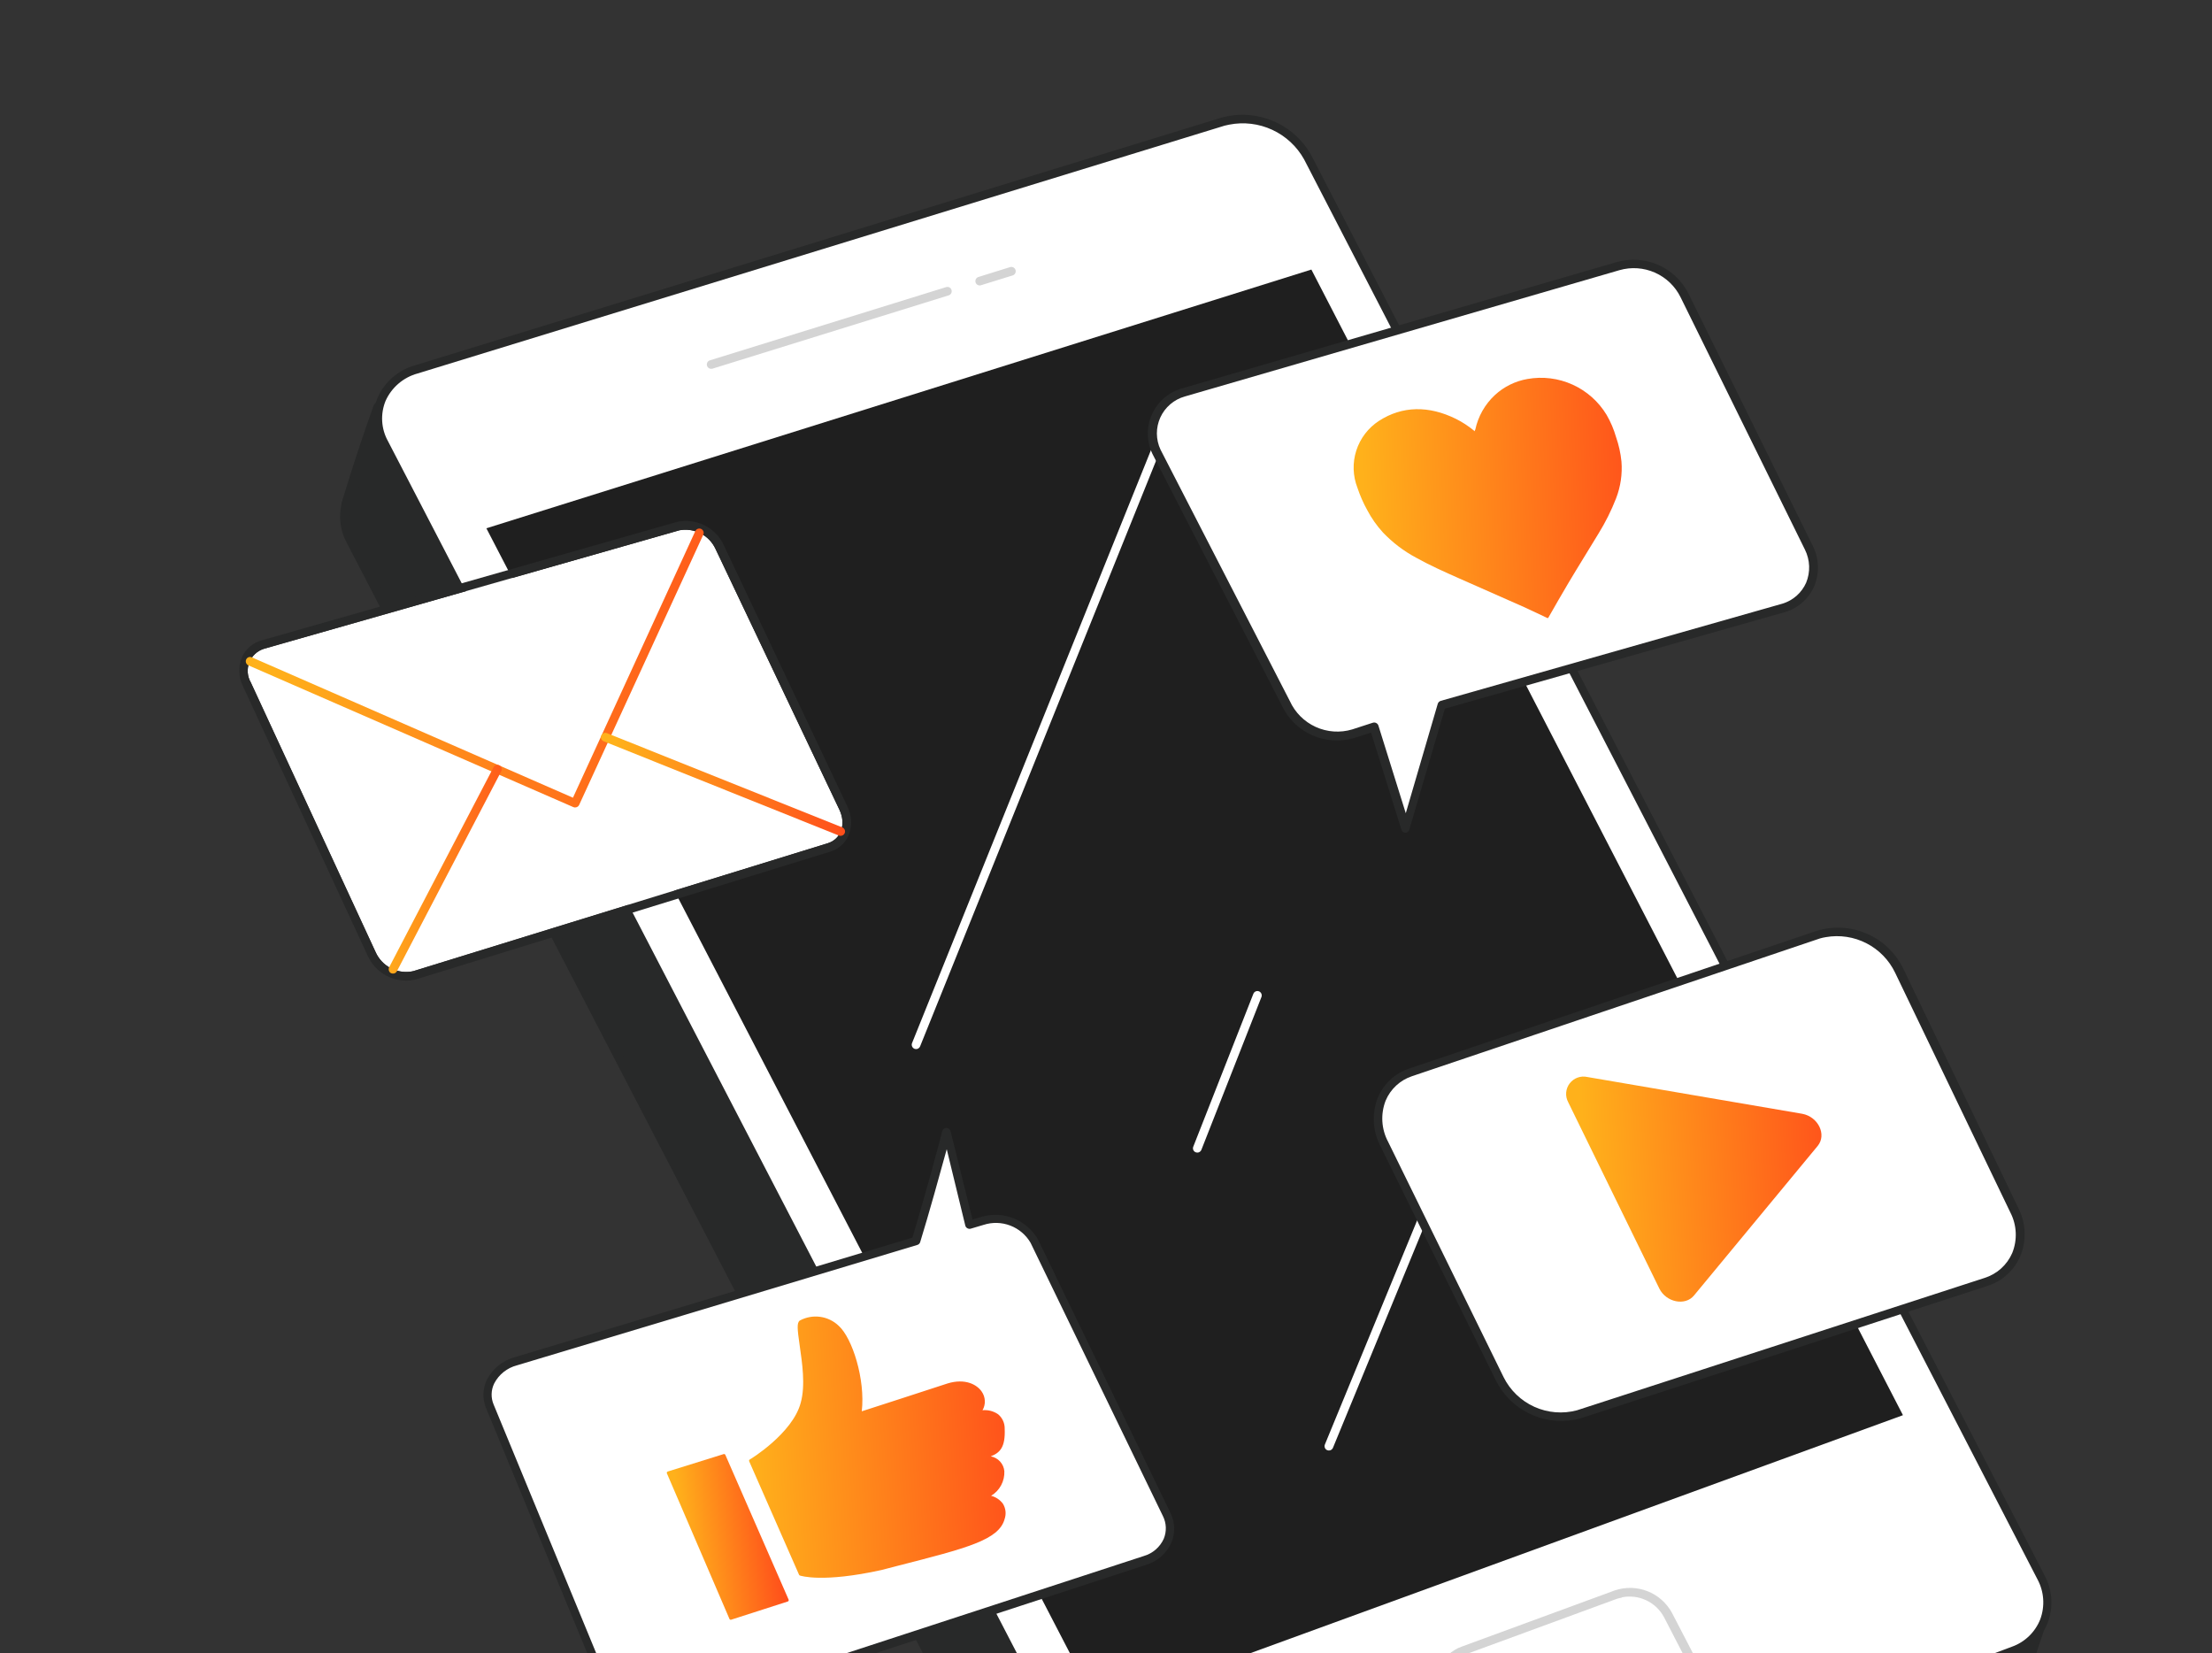 <svg width="277" height="207" viewBox="0 0 277 207" fill="none" xmlns="http://www.w3.org/2000/svg">
<rect x="0" y="0" width="277" height="207" fill="#333333" stroke="none"/>
<path d="M43.297 63.169C43.297 63.169 44.756 58.079 47.278 50.938C47.278 50.938 61.904 57.543 61.682 57.046C61.461 56.549 43.297 63.169 43.297 63.169Z" fill="#282929"/>
<path d="M43.413 63.699C43.321 63.72 43.225 63.716 43.135 63.688C43.044 63.66 42.963 63.609 42.898 63.54C42.833 63.471 42.788 63.387 42.766 63.295C42.744 63.203 42.746 63.107 42.772 63.016C42.772 63.016 44.266 57.829 46.799 50.741C46.855 50.603 46.962 50.491 47.098 50.43C47.167 50.4 47.241 50.385 47.316 50.386C47.391 50.386 47.465 50.403 47.534 50.434C52.606 52.722 60.935 56.385 61.733 56.521C62.102 56.528 62.154 56.662 62.221 56.814C62.266 56.918 62.278 57.034 62.257 57.145C62.236 57.257 62.183 57.36 62.104 57.441C62.012 57.529 61.93 57.614 61.594 57.554C60.38 57.655 49.888 61.344 43.477 63.685L43.413 63.699ZM47.62 51.63C45.86 56.575 44.642 60.486 44.108 62.253C52.947 59.053 57.403 57.544 59.637 56.917C57.794 56.188 54.271 54.66 47.627 51.661L47.62 51.63Z" fill="#282929"/>
<path d="M251.484 215.848L255.441 204.012L245.042 198.088L251.484 215.848Z" fill="#282929"/>
<path d="M251.602 216.383L251.474 216.411C251.36 216.415 251.248 216.381 251.155 216.315C251.062 216.249 250.993 216.155 250.959 216.046L244.509 198.299C244.471 198.194 244.467 198.079 244.497 197.97C244.527 197.862 244.589 197.766 244.676 197.694C244.759 197.622 244.863 197.577 244.973 197.567C245.082 197.556 245.193 197.581 245.287 197.637L255.697 203.559C255.806 203.622 255.89 203.721 255.935 203.839C255.979 203.957 255.981 204.087 255.94 204.207L251.983 216.043C251.952 216.126 251.901 216.201 251.835 216.261C251.768 216.32 251.688 216.362 251.602 216.383ZM246.05 199.274L251.459 214.175L254.78 204.251L246.05 199.274Z" fill="#282929"/>
<path d="M247.906 218.914L150.184 255.578C148.175 256.305 145.972 256.294 143.971 255.546C141.969 254.799 140.298 253.364 139.257 251.498L43.925 67.733C41.969 63.921 43.764 59.792 47.967 58.496L149.006 27.47C151.019 26.922 153.158 27.065 155.08 27.877C157.002 28.688 158.597 30.12 159.608 31.945L251.4 209.72C251.853 210.539 252.123 211.447 252.19 212.381C252.256 213.315 252.119 214.252 251.786 215.128C251.453 216.003 250.934 216.795 250.264 217.449C249.594 218.103 248.789 218.603 247.906 218.914Z" fill="#282929"/>
<path d="M149.212 256.474C147.203 256.909 145.108 256.687 143.234 255.842C141.361 254.996 139.809 253.571 138.806 251.777L43.456 68.027C42.957 67.126 42.666 66.126 42.605 65.098C42.543 64.071 42.713 63.043 43.102 62.09C43.533 61.11 44.175 60.237 44.983 59.535C45.791 58.833 46.744 58.318 47.774 58.027L148.84 26.918C150.976 26.334 153.246 26.485 155.285 27.348C157.325 28.211 159.015 29.735 160.083 31.674L251.872 209.438C252.361 210.339 252.651 211.334 252.721 212.357C252.792 213.379 252.641 214.405 252.279 215.364C251.914 216.301 251.351 217.148 250.629 217.848C249.907 218.547 249.043 219.083 248.095 219.419L150.376 256.094C149.996 256.245 149.608 256.372 149.212 256.474ZM149.744 27.832L149.159 27.961L48.12 58.987C47.232 59.227 46.41 59.661 45.711 60.258C45.013 60.856 44.456 61.602 44.082 62.441C43.761 63.249 43.622 64.119 43.678 64.987C43.733 65.855 43.979 66.7 44.4 67.462L139.775 251.273C140.752 253.023 142.319 254.368 144.196 255.07C146.073 255.771 148.138 255.783 150.023 255.102L247.743 218.427C248.545 218.143 249.278 217.691 249.891 217.1C250.504 216.509 250.983 215.793 251.297 215.002C251.599 214.186 251.723 213.314 251.662 212.446C251.601 211.578 251.355 210.733 250.942 209.967L159.119 32.199C158.22 30.573 156.827 29.273 155.143 28.488C153.458 27.703 151.567 27.474 149.744 27.832Z" fill="#282929"/>
<path d="M252.094 206.711L154.372 243.376C152.363 244.107 150.159 244.098 148.156 243.35C146.153 242.602 144.483 241.165 143.445 239.296L48.106 55.498C46.15 51.686 47.944 47.558 52.147 46.262L153.198 15.234C155.209 14.686 157.347 14.83 159.267 15.642C161.187 16.454 162.78 17.887 163.789 19.711L255.58 197.486C256.04 198.306 256.314 199.216 256.385 200.153C256.455 201.091 256.319 202.032 255.987 202.911C255.654 203.79 255.134 204.586 254.461 205.243C253.789 205.899 252.981 206.4 252.094 206.711Z" fill="white"/>
<path d="M153.396 244.249C151.387 244.682 149.292 244.46 147.419 243.615C145.546 242.769 143.994 241.346 142.99 239.552L47.628 55.749C47.131 54.848 46.841 53.848 46.78 52.821C46.719 51.793 46.887 50.766 47.274 49.812C47.706 48.833 48.349 47.962 49.157 47.26C49.964 46.558 50.916 46.042 51.946 45.749L152.996 14.721C155.131 14.14 157.399 14.293 159.436 15.156C161.473 16.02 163.161 17.542 164.229 19.48L256.028 197.242C256.515 198.144 256.803 199.139 256.873 200.161C256.944 201.183 256.794 202.208 256.435 203.168C256.068 204.105 255.504 204.953 254.78 205.653C254.056 206.353 253.19 206.889 252.241 207.225L154.522 243.9C154.154 244.04 153.778 244.156 153.396 244.249ZM153.927 15.607L153.354 15.734L52.303 46.762C51.417 47.002 50.596 47.436 49.9 48.033C49.203 48.63 48.648 49.375 48.276 50.214C47.95 51.022 47.808 51.891 47.861 52.761C47.914 53.63 48.161 54.476 48.584 55.237L143.967 239.036C144.946 240.784 146.513 242.128 148.389 242.829C150.266 243.53 152.33 243.543 154.215 242.865L251.935 206.19C252.737 205.906 253.47 205.453 254.083 204.862C254.696 204.271 255.175 203.556 255.489 202.764C255.793 201.949 255.919 201.077 255.858 200.208C255.797 199.34 255.55 198.494 255.134 197.729L163.311 19.962C162.408 18.337 161.013 17.04 159.327 16.258C157.641 15.475 155.751 15.248 153.927 15.607Z" fill="#282929"/>
<path d="M60.908 66.148L164.219 33.752L238.299 177.197L137.572 213.924L60.908 66.148Z" fill="#1F1F1F"/>
<path d="M210.146 214.791L191.079 221.912C189.862 222.342 188.532 222.325 187.326 221.865C186.121 221.405 185.118 220.531 184.497 219.4L180.933 212.545C180.647 212.025 180.478 211.448 180.44 210.855C180.401 210.262 180.494 209.668 180.711 209.115C180.928 208.562 181.264 208.064 181.695 207.655C182.126 207.247 182.642 206.938 183.206 206.752L202.338 199.717C203.547 199.308 204.861 199.337 206.05 199.799C207.24 200.262 208.229 201.127 208.845 202.245L212.385 209.094C212.661 209.607 212.821 210.174 212.856 210.755C212.89 211.337 212.798 211.919 212.585 212.461C212.372 213.003 212.043 213.492 211.622 213.894C211.201 214.297 210.697 214.603 210.146 214.791Z" fill="white"/>
<path d="M190.545 222.673C189.278 222.94 187.958 222.791 186.783 222.248C185.607 221.705 184.638 220.797 184.02 219.659L180.484 212.732C180.167 212.145 179.981 211.497 179.938 210.831C179.895 210.166 179.996 209.499 180.234 208.877C180.482 208.247 180.863 207.679 181.352 207.211C181.841 206.744 182.426 206.388 183.066 206.168L202.189 199.146C203.521 198.689 204.972 198.718 206.285 199.227C207.598 199.736 208.689 200.692 209.365 201.928L212.916 208.774C213.236 209.358 213.424 210.005 213.468 210.669C213.512 211.333 213.41 211.999 213.17 212.62C212.929 213.241 212.556 213.802 212.076 214.264C211.596 214.725 211.02 215.076 210.39 215.292L191.32 222.402C191.071 222.515 190.811 222.606 190.545 222.673ZM203.08 200.052C202.886 200.079 202.694 200.121 202.506 200.179L183.383 207.2C182.891 207.371 182.441 207.644 182.063 208.002C181.685 208.36 181.387 208.795 181.191 209.278C181.01 209.757 180.935 210.27 180.971 210.782C181.007 211.293 181.153 211.79 181.4 212.24L184.976 219.147C185.536 220.16 186.437 220.942 187.519 221.353C188.602 221.765 189.794 221.78 190.886 221.395L209.956 214.285L210.146 214.789L209.956 214.285C210.441 214.117 210.883 213.847 211.252 213.492C211.622 213.137 211.91 212.707 212.098 212.23C212.28 211.754 212.356 211.245 212.321 210.737C212.286 210.229 212.14 209.735 211.894 209.289L208.353 202.441C207.848 201.524 207.063 200.793 206.112 200.356C205.161 199.918 204.095 199.797 203.071 200.01L203.08 200.052Z" fill="#282929" fill-opacity="0.2"/>
<path d="M89.176 46.168C89.035 46.199 88.887 46.173 88.766 46.095C88.644 46.018 88.558 45.895 88.527 45.754C88.496 45.613 88.522 45.466 88.6 45.344C88.677 45.223 88.8 45.137 88.941 45.106L118.476 35.951C118.543 35.928 118.615 35.919 118.686 35.925C118.757 35.93 118.826 35.95 118.89 35.983C118.953 36.016 119.009 36.061 119.055 36.116C119.1 36.17 119.134 36.234 119.155 36.302C119.176 36.371 119.184 36.443 119.177 36.514C119.17 36.585 119.149 36.655 119.116 36.718C119.082 36.781 119.036 36.837 118.981 36.883C118.926 36.929 118.862 36.963 118.793 36.984L89.261 46.149L89.176 46.168Z" fill="#282929" fill-opacity="0.2"/>
<path d="M122.805 35.729C122.664 35.761 122.517 35.734 122.395 35.657C122.274 35.579 122.188 35.456 122.157 35.316C122.126 35.175 122.152 35.027 122.229 34.906C122.307 34.784 122.43 34.698 122.57 34.667L126.489 33.445C126.627 33.403 126.777 33.417 126.904 33.485C127.032 33.553 127.128 33.669 127.17 33.807C127.213 33.945 127.198 34.095 127.13 34.222C127.063 34.35 126.947 34.446 126.808 34.488L122.898 35.698L122.805 35.729Z" fill="#282929" fill-opacity="0.2"/>
<path d="M114.837 131.345C114.727 131.369 114.612 131.359 114.508 131.317C114.377 131.261 114.274 131.157 114.218 131.026C114.162 130.895 114.158 130.748 114.208 130.615L146.489 50.505C146.542 50.37 146.646 50.263 146.779 50.205C146.911 50.148 147.061 50.145 147.195 50.198C147.33 50.251 147.438 50.356 147.495 50.488C147.552 50.621 147.555 50.77 147.502 50.905L115.221 131.015C115.187 131.096 115.135 131.168 115.068 131.225C115.001 131.283 114.922 131.324 114.837 131.345Z" fill="white"/>
<path d="M166.533 181.606C166.423 181.63 166.308 181.62 166.204 181.578C166.137 181.551 166.077 181.51 166.026 181.46C165.976 181.409 165.936 181.348 165.909 181.282C165.882 181.215 165.868 181.144 165.868 181.072C165.869 181 165.884 180.929 165.912 180.863L185.484 133.327C185.544 133.201 185.65 133.102 185.78 133.052C185.91 133.002 186.054 133.003 186.183 133.056C186.312 133.109 186.415 133.21 186.472 133.337C186.529 133.464 186.535 133.608 186.489 133.74L166.919 181.287C166.884 181.367 166.831 181.437 166.764 181.492C166.697 181.548 166.618 181.587 166.533 181.606Z" fill="white"/>
<path d="M150.049 144.308C149.942 144.329 149.831 144.319 149.731 144.278C149.664 144.252 149.603 144.214 149.552 144.164C149.501 144.115 149.46 144.056 149.432 143.99C149.404 143.925 149.39 143.854 149.389 143.783C149.389 143.712 149.403 143.641 149.43 143.576L156.953 124.435C157.005 124.301 157.108 124.194 157.239 124.136C157.37 124.077 157.519 124.073 157.653 124.124C157.788 124.178 157.896 124.283 157.955 124.416C158.013 124.549 158.017 124.699 157.966 124.835L150.443 143.976C150.409 144.058 150.355 144.132 150.286 144.189C150.218 144.247 150.136 144.288 150.049 144.308Z" fill="white"/>
<path d="M103.664 105.585L51.773 121.596C50.829 121.811 49.84 121.69 48.975 121.255C48.111 120.82 47.425 120.097 47.035 119.211L31.412 85.456C31.193 85.08 31.062 84.658 31.028 84.224C30.995 83.79 31.06 83.353 31.219 82.948C31.378 82.542 31.626 82.177 31.946 81.881C32.265 81.585 32.647 81.365 33.063 81.237L85.07 66.404C85.98 66.227 86.922 66.362 87.745 66.786C88.568 67.21 89.225 67.9 89.609 68.743L105.122 101.397C105.983 103.223 105.322 105.074 103.664 105.585Z" fill="white"/>
<path d="M85.241 66.37C86.128 66.244 87.031 66.407 87.818 66.835C88.605 67.263 89.233 67.934 89.609 68.747L105.123 101.401C105.976 103.195 105.32 105.067 103.662 105.578L51.771 121.589L51.526 121.643C50.614 121.788 49.678 121.627 48.866 121.187C48.053 120.746 47.409 120.049 47.033 119.205L31.41 85.45C31.191 85.073 31.06 84.652 31.026 84.217C30.993 83.783 31.058 83.347 31.217 82.941C31.376 82.535 31.624 82.171 31.944 81.875C32.263 81.578 32.645 81.358 33.062 81.23L85.068 66.397L85.238 66.359L85.241 66.37ZM85.004 65.297L84.77 65.349L32.763 80.182C32.23 80.328 31.736 80.588 31.315 80.945C30.893 81.301 30.555 81.746 30.323 82.247C30.072 82.829 29.95 83.458 29.967 84.091C29.984 84.724 30.138 85.346 30.42 85.913L46.044 119.668C46.524 120.738 47.347 121.617 48.382 122.167C49.417 122.717 50.606 122.906 51.761 122.705L52.09 122.632L103.984 106.632C104.485 106.479 104.948 106.219 105.34 105.871C105.732 105.523 106.044 105.095 106.256 104.615C106.493 104.029 106.602 103.398 106.575 102.766C106.549 102.134 106.388 101.515 106.104 100.95L90.641 68.274C90.166 67.234 89.362 66.379 88.353 65.841C87.345 65.303 86.187 65.111 85.059 65.296L85.004 65.297Z" fill="#282929"/>
<path d="M72.116 101.093C72.004 101.119 71.887 101.106 71.784 101.054L31.103 83.307C30.973 83.247 30.87 83.139 30.818 83.005C30.765 82.871 30.767 82.722 30.822 82.59C30.85 82.523 30.89 82.463 30.942 82.412C30.993 82.362 31.054 82.322 31.121 82.296C31.188 82.269 31.26 82.257 31.332 82.259C31.404 82.261 31.474 82.278 31.54 82.308L71.748 99.882L87.073 66.496C87.134 66.364 87.245 66.262 87.381 66.212C87.517 66.162 87.668 66.168 87.799 66.229C87.931 66.29 88.033 66.401 88.083 66.537C88.133 66.674 88.127 66.824 88.066 66.956L72.511 100.816C72.471 100.889 72.414 100.952 72.345 100.999C72.277 101.047 72.198 101.079 72.116 101.093Z" fill="url(#paint0_linear_2015_9450)"/>
<path d="M105.361 104.646C105.254 104.668 105.144 104.657 105.043 104.616L75.588 92.81C75.522 92.785 75.462 92.746 75.41 92.697C75.359 92.647 75.318 92.588 75.29 92.523C75.262 92.457 75.248 92.387 75.248 92.316C75.247 92.244 75.261 92.174 75.288 92.108C75.342 91.973 75.447 91.865 75.58 91.806C75.713 91.748 75.863 91.744 75.999 91.795L105.488 103.605C105.594 103.649 105.684 103.725 105.744 103.823C105.804 103.922 105.831 104.036 105.822 104.151C105.813 104.266 105.767 104.375 105.692 104.462C105.617 104.549 105.516 104.611 105.404 104.637L105.361 104.646Z" fill="url(#paint1_linear_2015_9450)"/>
<path d="M49.331 121.892C49.208 121.916 49.08 121.901 48.966 121.85C48.838 121.781 48.743 121.665 48.7 121.527C48.657 121.388 48.669 121.239 48.735 121.11L61.804 96.065C61.87 95.936 61.985 95.84 62.122 95.796C62.26 95.752 62.409 95.764 62.538 95.83C62.666 95.897 62.763 96.011 62.807 96.149C62.851 96.286 62.838 96.436 62.772 96.564L49.703 121.609C49.666 121.681 49.614 121.743 49.549 121.792C49.485 121.841 49.41 121.875 49.331 121.892Z" fill="url(#paint2_linear_2015_9450)"/>
<path d="M202.587 33.318L148.157 49.132C147.409 49.342 146.715 49.713 146.125 50.219C145.534 50.725 145.062 51.354 144.74 52.062C144.418 52.769 144.254 53.539 144.26 54.316C144.266 55.094 144.442 55.861 144.775 56.563L160.978 88.052C161.691 89.601 162.939 90.841 164.491 91.545C166.044 92.25 167.799 92.371 169.434 91.887L172.012 91.05L175.932 103.752L180.433 88.276L223.233 76.09C223.977 75.865 224.661 75.478 225.238 74.958C225.815 74.437 226.27 73.796 226.571 73.079C226.871 72.362 227.009 71.588 226.976 70.812C226.942 70.036 226.738 69.276 226.377 68.588L210.805 36.983C210.067 35.519 208.846 34.354 207.349 33.686C205.852 33.018 204.169 32.888 202.587 33.318Z" fill="white"/>
<path d="M176.129 104.245L176.023 104.268C175.906 104.272 175.791 104.238 175.696 104.171C175.601 104.103 175.53 104.006 175.495 103.895L171.694 91.734L169.612 92.395C167.851 92.926 165.956 92.801 164.279 92.043C162.603 91.285 161.257 89.945 160.492 88.272L144.306 56.813C143.938 56.037 143.745 55.189 143.74 54.33C143.734 53.471 143.917 52.621 144.275 51.84C144.634 51.059 145.159 50.366 145.813 49.809C146.468 49.253 147.237 48.847 148.065 48.619L202.495 32.805C204.217 32.323 206.052 32.456 207.686 33.18C209.32 33.905 210.65 35.176 211.449 36.775L227.018 68.37C227.407 69.149 227.623 70.003 227.652 70.873C227.681 71.743 227.522 72.61 227.185 73.413C226.849 74.18 226.349 74.866 225.722 75.421C225.095 75.977 224.355 76.391 223.553 76.633L180.934 88.734L176.483 103.877C176.457 103.962 176.412 104.04 176.351 104.104C176.289 104.168 176.213 104.216 176.129 104.245ZM171.974 90.48C172.099 90.451 172.23 90.47 172.342 90.533C172.406 90.565 172.463 90.61 172.51 90.665C172.556 90.72 172.591 90.783 172.613 90.852L176.04 101.825L180.043 88.129C180.069 88.041 180.117 87.96 180.182 87.895C180.248 87.829 180.329 87.782 180.417 87.757L223.22 75.581C223.871 75.382 224.471 75.046 224.981 74.596C225.49 74.145 225.897 73.59 226.174 72.968C226.446 72.307 226.574 71.595 226.549 70.88C226.523 70.165 226.345 69.463 226.027 68.823L210.457 37.228C209.782 35.853 208.646 34.759 207.246 34.138C205.846 33.516 204.272 33.407 202.8 33.829L148.37 49.644C147.698 49.832 147.076 50.165 146.547 50.619C146.018 51.073 145.594 51.636 145.304 52.271C145.015 52.905 144.868 53.595 144.872 54.292C144.877 54.99 145.033 55.678 145.331 56.308L161.516 87.767C162.167 89.207 163.318 90.361 164.755 91.017C166.193 91.672 167.819 91.784 169.333 91.331L171.9 90.497L171.974 90.48Z" fill="#282929"/>
<path d="M193.814 77.405C192.821 76.945 191.858 76.467 190.881 76.026L182.696 72.409C180.892 71.605 179.077 70.803 177.349 69.837C175.802 69.013 174.397 67.947 173.187 66.679C172.408 65.826 171.741 64.876 171.203 63.853C170.716 62.971 170.311 62.047 169.992 61.091C169.405 59.596 169.353 57.945 169.843 56.416C170.333 54.887 171.336 53.574 172.682 52.699C175.605 50.805 178.94 50.77 182.342 52.458C183.125 52.853 183.863 53.332 184.541 53.888L184.699 53.998C184.685 53.934 184.671 53.87 184.744 53.799C185.096 52.138 185.952 50.626 187.196 49.469C188.335 48.416 189.755 47.716 191.284 47.452C193.196 47.112 195.166 47.36 196.934 48.163C198.702 48.965 200.186 50.285 201.189 51.947C201.696 52.822 202.093 53.755 202.371 54.727C202.718 55.72 202.946 56.751 203.049 57.797C203.172 59.363 202.941 60.937 202.374 62.402C201.774 63.94 201.035 65.42 200.165 66.823C198.917 68.892 197.631 70.936 196.397 73.013C195.543 74.439 194.727 75.889 193.898 77.331L193.814 77.405Z" fill="url(#paint3_linear_2015_9450)"/>
<path d="M123.088 152.914L121.468 153.395L118.589 141.777C118.589 141.777 116.281 150.386 114.717 155.41L64.58 170.487C61.863 171.299 60.414 173.814 61.367 176.11L76.296 212.269C76.903 213.506 77.945 214.474 79.223 214.99C80.5 215.505 81.923 215.531 83.218 215.062L143.478 195.386C144.068 195.237 144.618 194.959 145.087 194.572C145.556 194.185 145.934 193.699 146.193 193.149C146.452 192.598 146.585 191.997 146.583 191.389C146.582 190.78 146.445 190.18 146.183 189.631L129.601 155.419C128.965 154.32 127.972 153.473 126.787 153.017C125.602 152.562 124.297 152.525 123.088 152.914Z" fill="white"/>
<path d="M82.765 215.732C81.404 216.072 79.968 215.931 78.698 215.335C77.428 214.739 76.402 213.724 75.793 212.461L60.864 176.302C60.633 175.739 60.522 175.134 60.539 174.526C60.556 173.917 60.701 173.319 60.964 172.771C61.315 172.084 61.805 171.478 62.403 170.991C63.001 170.504 63.694 170.147 64.438 169.942L114.253 154.969C115.789 149.973 118.006 141.708 117.99 141.633C118.02 141.518 118.088 141.415 118.183 141.342C118.277 141.269 118.393 141.229 118.513 141.228C118.634 141.231 118.752 141.273 118.847 141.348C118.942 141.424 119.01 141.529 119.04 141.646L121.781 152.693L122.827 152.384C124.163 151.972 125.6 152.027 126.901 152.539C128.202 153.051 129.291 153.99 129.988 155.202L146.56 189.416C146.853 189.994 147.016 190.629 147.037 191.276C147.059 191.924 146.939 192.568 146.686 193.165C146.388 193.824 145.953 194.412 145.409 194.89C144.865 195.367 144.226 195.723 143.533 195.933L83.273 215.609C83.105 215.657 82.936 215.698 82.765 215.732ZM118.556 143.892C117.772 146.75 116.31 152.03 115.233 155.521C115.207 155.607 115.16 155.685 115.096 155.748C115.032 155.811 114.953 155.857 114.866 155.881L64.729 170.958C64.123 171.115 63.556 171.397 63.067 171.788C62.577 172.178 62.175 172.667 61.888 173.224C61.688 173.632 61.578 174.078 61.565 174.533C61.552 174.987 61.637 175.439 61.813 175.858L76.731 212.019C77.284 213.132 78.228 214.002 79.382 214.462C80.536 214.923 81.819 214.941 82.986 214.514L143.244 194.827C143.789 194.669 144.294 194.395 144.723 194.023C145.153 193.651 145.497 193.191 145.731 192.674C145.919 192.219 146.007 191.729 145.989 191.237C145.971 190.745 145.846 190.263 145.625 189.823L129.053 155.609C128.476 154.622 127.578 153.862 126.51 153.454C125.442 153.046 124.266 153.014 123.177 153.365L121.568 153.843C121.497 153.864 121.423 153.87 121.351 153.861C121.278 153.852 121.208 153.829 121.144 153.792C121.077 153.758 121.018 153.71 120.973 153.651C120.927 153.592 120.895 153.523 120.879 153.449L118.556 143.892Z" fill="#282929"/>
<path d="M98.597 200.37L91.514 202.648L83.666 184.419L90.68 182.234L98.597 200.37Z" fill="url(#paint4_linear_2015_9450)"/>
<path d="M91.549 202.807C91.511 202.817 91.47 202.813 91.434 202.797C91.398 202.781 91.369 202.752 91.351 202.717L83.511 184.476C83.503 184.454 83.499 184.431 83.5 184.408C83.501 184.385 83.507 184.362 83.517 184.341C83.527 184.32 83.541 184.302 83.558 184.286C83.575 184.271 83.595 184.259 83.617 184.252L90.621 182.069C90.662 182.057 90.706 182.06 90.745 182.078C90.784 182.096 90.815 182.128 90.832 182.167L98.759 200.3C98.767 200.322 98.771 200.345 98.769 200.368C98.768 200.391 98.763 200.414 98.753 200.435C98.743 200.456 98.729 200.474 98.712 200.49C98.695 200.505 98.674 200.517 98.653 200.524L91.56 202.805L91.549 202.807ZM83.9 184.523L91.601 202.439L98.372 200.263L90.581 182.446L83.9 184.523Z" fill="url(#paint5_linear_2015_9450)"/>
<path d="M93.965 182.887C93.965 182.887 99.383 179.629 100.428 175.689C101.474 171.748 99.416 166.065 100.253 165.468C101 165.077 101.851 164.929 102.686 165.046C103.521 165.164 104.298 165.539 104.909 166.121C106.577 167.624 108.274 172.931 107.712 176.943C107.712 176.943 115.303 174.497 118.725 173.395C122.146 172.294 124.125 174.998 122.682 176.787C122.682 176.787 125.539 176.256 125.648 178.917C125.757 181.578 124.788 181.981 123.278 182.46C123.817 182.415 124.354 182.573 124.783 182.902C125.212 183.232 125.503 183.709 125.599 184.242C125.849 186.18 123.676 187.385 123.676 187.385C123.676 187.385 126.309 187.705 125.639 190.17C124.97 192.635 121.216 193.643 112.347 195.903C103.478 198.164 100.218 197.068 100.218 197.068L93.965 182.887Z" fill="url(#paint6_linear_2015_9450)"/>
<path d="M110.392 196.582C103.021 198.211 100.283 197.312 100.163 197.272C100.121 197.254 100.086 197.222 100.065 197.182L93.816 182.967C93.8 182.929 93.797 182.887 93.809 182.848C93.821 182.808 93.846 182.775 93.88 182.752C93.944 182.738 99.251 179.482 100.266 175.66C100.89 173.439 100.44 170.597 100.146 168.512C99.853 166.427 99.756 165.635 100.159 165.345C100.936 164.925 101.827 164.763 102.702 164.882C103.577 165.001 104.392 165.395 105.029 166.007C106.739 167.545 108.373 172.721 107.917 176.71C109.278 176.264 115.644 174.222 118.675 173.219C120.846 172.56 122.324 173.348 122.933 174.238C123.171 174.578 123.308 174.978 123.326 175.392C123.345 175.807 123.245 176.218 123.037 176.577C123.732 176.508 124.428 176.691 125 177.09C125.263 177.312 125.472 177.591 125.613 177.905C125.754 178.219 125.822 178.561 125.813 178.905C125.908 181.201 125.237 181.895 124.069 182.353C124.516 182.434 124.924 182.658 125.231 182.993C125.539 183.327 125.728 183.753 125.77 184.205C125.798 184.821 125.658 185.433 125.366 185.976C125.075 186.519 124.641 186.973 124.112 187.29C124.703 187.441 125.224 187.789 125.589 188.278C125.766 188.563 125.877 188.883 125.914 189.216C125.95 189.549 125.913 189.886 125.803 190.203C125.09 192.822 121.114 193.834 112.394 196.062L110.392 196.582ZM100.344 196.931C100.852 197.064 104.236 197.809 112.334 195.741C120.916 193.544 124.839 192.543 125.496 190.126C125.59 189.854 125.624 189.565 125.595 189.279C125.566 188.993 125.476 188.717 125.331 188.469C124.917 187.965 124.327 187.637 123.68 187.553C123.645 187.548 123.612 187.532 123.586 187.508C123.56 187.484 123.542 187.452 123.534 187.418C123.526 187.383 123.53 187.347 123.543 187.314C123.557 187.281 123.58 187.253 123.61 187.234C123.61 187.234 125.669 186.066 125.436 184.257C125.361 183.762 125.097 183.315 124.699 183.01C124.302 182.705 123.802 182.566 123.304 182.623C123.262 182.626 123.221 182.614 123.188 182.588C123.156 182.562 123.134 182.525 123.128 182.483C123.119 182.443 123.126 182.4 123.147 182.365C123.168 182.329 123.202 182.303 123.242 182.291C124.658 181.844 125.595 181.548 125.485 178.932C125.495 178.637 125.44 178.344 125.322 178.073C125.204 177.802 125.028 177.561 124.805 177.367C124.185 176.976 123.442 176.83 122.721 176.959C122.686 176.965 122.651 176.961 122.62 176.945C122.588 176.93 122.562 176.906 122.546 176.875C122.523 176.851 122.507 176.822 122.5 176.79C122.493 176.758 122.495 176.725 122.506 176.694C122.771 176.384 122.925 175.994 122.944 175.587C122.962 175.179 122.845 174.777 122.61 174.443C122.067 173.65 120.715 172.924 118.729 173.563C115.34 174.613 107.801 177.092 107.727 177.108C107.699 177.119 107.67 177.122 107.641 177.117C107.612 177.111 107.585 177.097 107.564 177.077C107.545 177.056 107.533 177.03 107.526 177.002C107.52 176.974 107.521 176.945 107.529 176.918C108.059 173.069 106.438 167.746 104.782 166.251C104.199 165.698 103.458 165.34 102.663 165.224C101.868 165.109 101.056 165.242 100.34 165.606C100.081 165.797 100.268 167.148 100.457 168.455C100.777 170.612 101.174 173.465 100.573 175.737C99.591 179.407 95.013 182.435 94.162 182.968L100.344 196.931Z" fill="url(#paint7_linear_2015_9450)"/>
<path d="M248.705 160.52L197.693 177.083C195.79 177.614 193.761 177.464 191.956 176.659C190.151 175.854 188.684 174.444 187.807 172.672L173.317 143.29C171.5 139.603 172.981 135.566 176.641 134.334L227.722 117.076C229.659 116.5 231.739 116.631 233.588 117.447C235.438 118.263 236.937 119.71 237.818 121.529L252.248 151.549C252.696 152.355 252.959 153.251 253.019 154.171C253.079 155.091 252.934 156.014 252.595 156.871C252.257 157.729 251.732 158.501 251.06 159.132C250.387 159.763 249.583 160.237 248.705 160.52Z" fill="white"/>
<path d="M197.154 177.77C195.21 178.125 193.204 177.841 191.435 176.96C189.667 176.08 188.23 174.651 187.341 172.886L172.859 143.491C172.378 142.567 172.099 141.551 172.042 140.511C171.985 139.47 172.151 138.43 172.529 137.459C172.885 136.596 173.424 135.82 174.109 135.186C174.794 134.552 175.608 134.075 176.496 133.787L227.567 116.531C229.636 115.917 231.856 116.058 233.83 116.93C235.804 117.802 237.404 119.348 238.343 121.291L252.774 151.31C253.239 152.235 253.499 153.249 253.535 154.283C253.571 155.317 253.383 156.347 252.984 157.302C252.602 158.185 252.034 158.975 251.319 159.617C250.603 160.26 249.757 160.74 248.838 161.025L197.865 177.613C197.632 177.664 197.387 177.718 197.154 177.77ZM228.648 117.339C228.397 117.379 228.149 117.433 227.904 117.504L176.832 134.748C176.093 134.992 175.415 135.391 174.844 135.919C174.272 136.447 173.821 137.091 173.52 137.808C173.197 138.637 173.056 139.527 173.108 140.415C173.16 141.303 173.404 142.17 173.822 142.955L188.288 172.432C189.106 174.079 190.468 175.393 192.144 176.15C193.82 176.906 195.706 177.06 197.482 176.583L248.494 160.02C249.265 159.781 249.976 159.379 250.578 158.84C251.18 158.301 251.658 157.64 251.981 156.899C252.311 156.085 252.461 155.209 252.421 154.332C252.381 153.454 252.152 152.596 251.749 151.815L237.319 121.796C236.557 120.209 235.297 118.915 233.732 118.11C232.167 117.306 230.381 117.035 228.648 117.339Z" fill="#282929"/>
<path d="M227.619 143.486L212.139 162.201C211.035 163.559 208.642 163.063 207.794 161.345L196.376 138.001C196.179 137.633 196.092 137.217 196.125 136.8C196.159 136.384 196.311 135.987 196.564 135.655C196.817 135.323 197.16 135.071 197.553 134.929C197.945 134.786 198.37 134.76 198.777 134.853L225.682 139.458C227.691 139.827 228.78 142.082 227.619 143.486Z" fill="url(#paint8_linear_2015_9450)"/>
<defs>
<linearGradient id="paint0_linear_2015_9450" x1="34.773" y1="70.609" x2="102.327" y2="76.694" gradientUnits="userSpaceOnUse">
<stop stop-color="#FFB11B"/>
<stop offset="1" stop-color="#FF441B"/>
</linearGradient>
<linearGradient id="paint1_linear_2015_9450" x1="77.14" y1="86.998" x2="108.963" y2="87.469" gradientUnits="userSpaceOnUse">
<stop stop-color="#FFB11B"/>
<stop offset="1" stop-color="#FF441B"/>
</linearGradient>
<linearGradient id="paint2_linear_2015_9450" x1="44.846" y1="94.278" x2="67.59" y2="92.471" gradientUnits="userSpaceOnUse">
<stop stop-color="#FFB11B"/>
<stop offset="1" stop-color="#FF441B"/>
</linearGradient>
<linearGradient id="paint3_linear_2015_9450" x1="170.114" y1="45.126" x2="209.123" y2="43.693" gradientUnits="userSpaceOnUse">
<stop stop-color="#FFB11B"/>
<stop offset="1" stop-color="#FF441B"/>
</linearGradient>
<linearGradient id="paint4_linear_2015_9450" x1="83.734" y1="179.049" x2="96.898" y2="177.371" gradientUnits="userSpaceOnUse">
<stop stop-color="#FFB11B"/>
<stop offset="1" stop-color="#FF441B"/>
</linearGradient>
<linearGradient id="paint5_linear_2015_9450" x1="83.555" y1="178.83" x2="97.121" y2="177.118" gradientUnits="userSpaceOnUse">
<stop stop-color="#FFB11B"/>
<stop offset="1" stop-color="#FF441B"/>
</linearGradient>
<linearGradient id="paint6_linear_2015_9450" x1="92.371" y1="159.437" x2="129.921" y2="157.258" gradientUnits="userSpaceOnUse">
<stop stop-color="#FFB11B"/>
<stop offset="1" stop-color="#FF441B"/>
</linearGradient>
<linearGradient id="paint7_linear_2015_9450" x1="92.194" y1="159.227" x2="130.153" y2="157.021" gradientUnits="userSpaceOnUse">
<stop stop-color="#FFB11B"/>
<stop offset="1" stop-color="#FF441B"/>
</linearGradient>
<linearGradient id="paint8_linear_2015_9450" x1="197.45" y1="127.834" x2="233.061" y2="125.876" gradientUnits="userSpaceOnUse">
<stop stop-color="#FFB11B"/>
<stop offset="1" stop-color="#FF441B"/>
</linearGradient>
</defs>
</svg>
